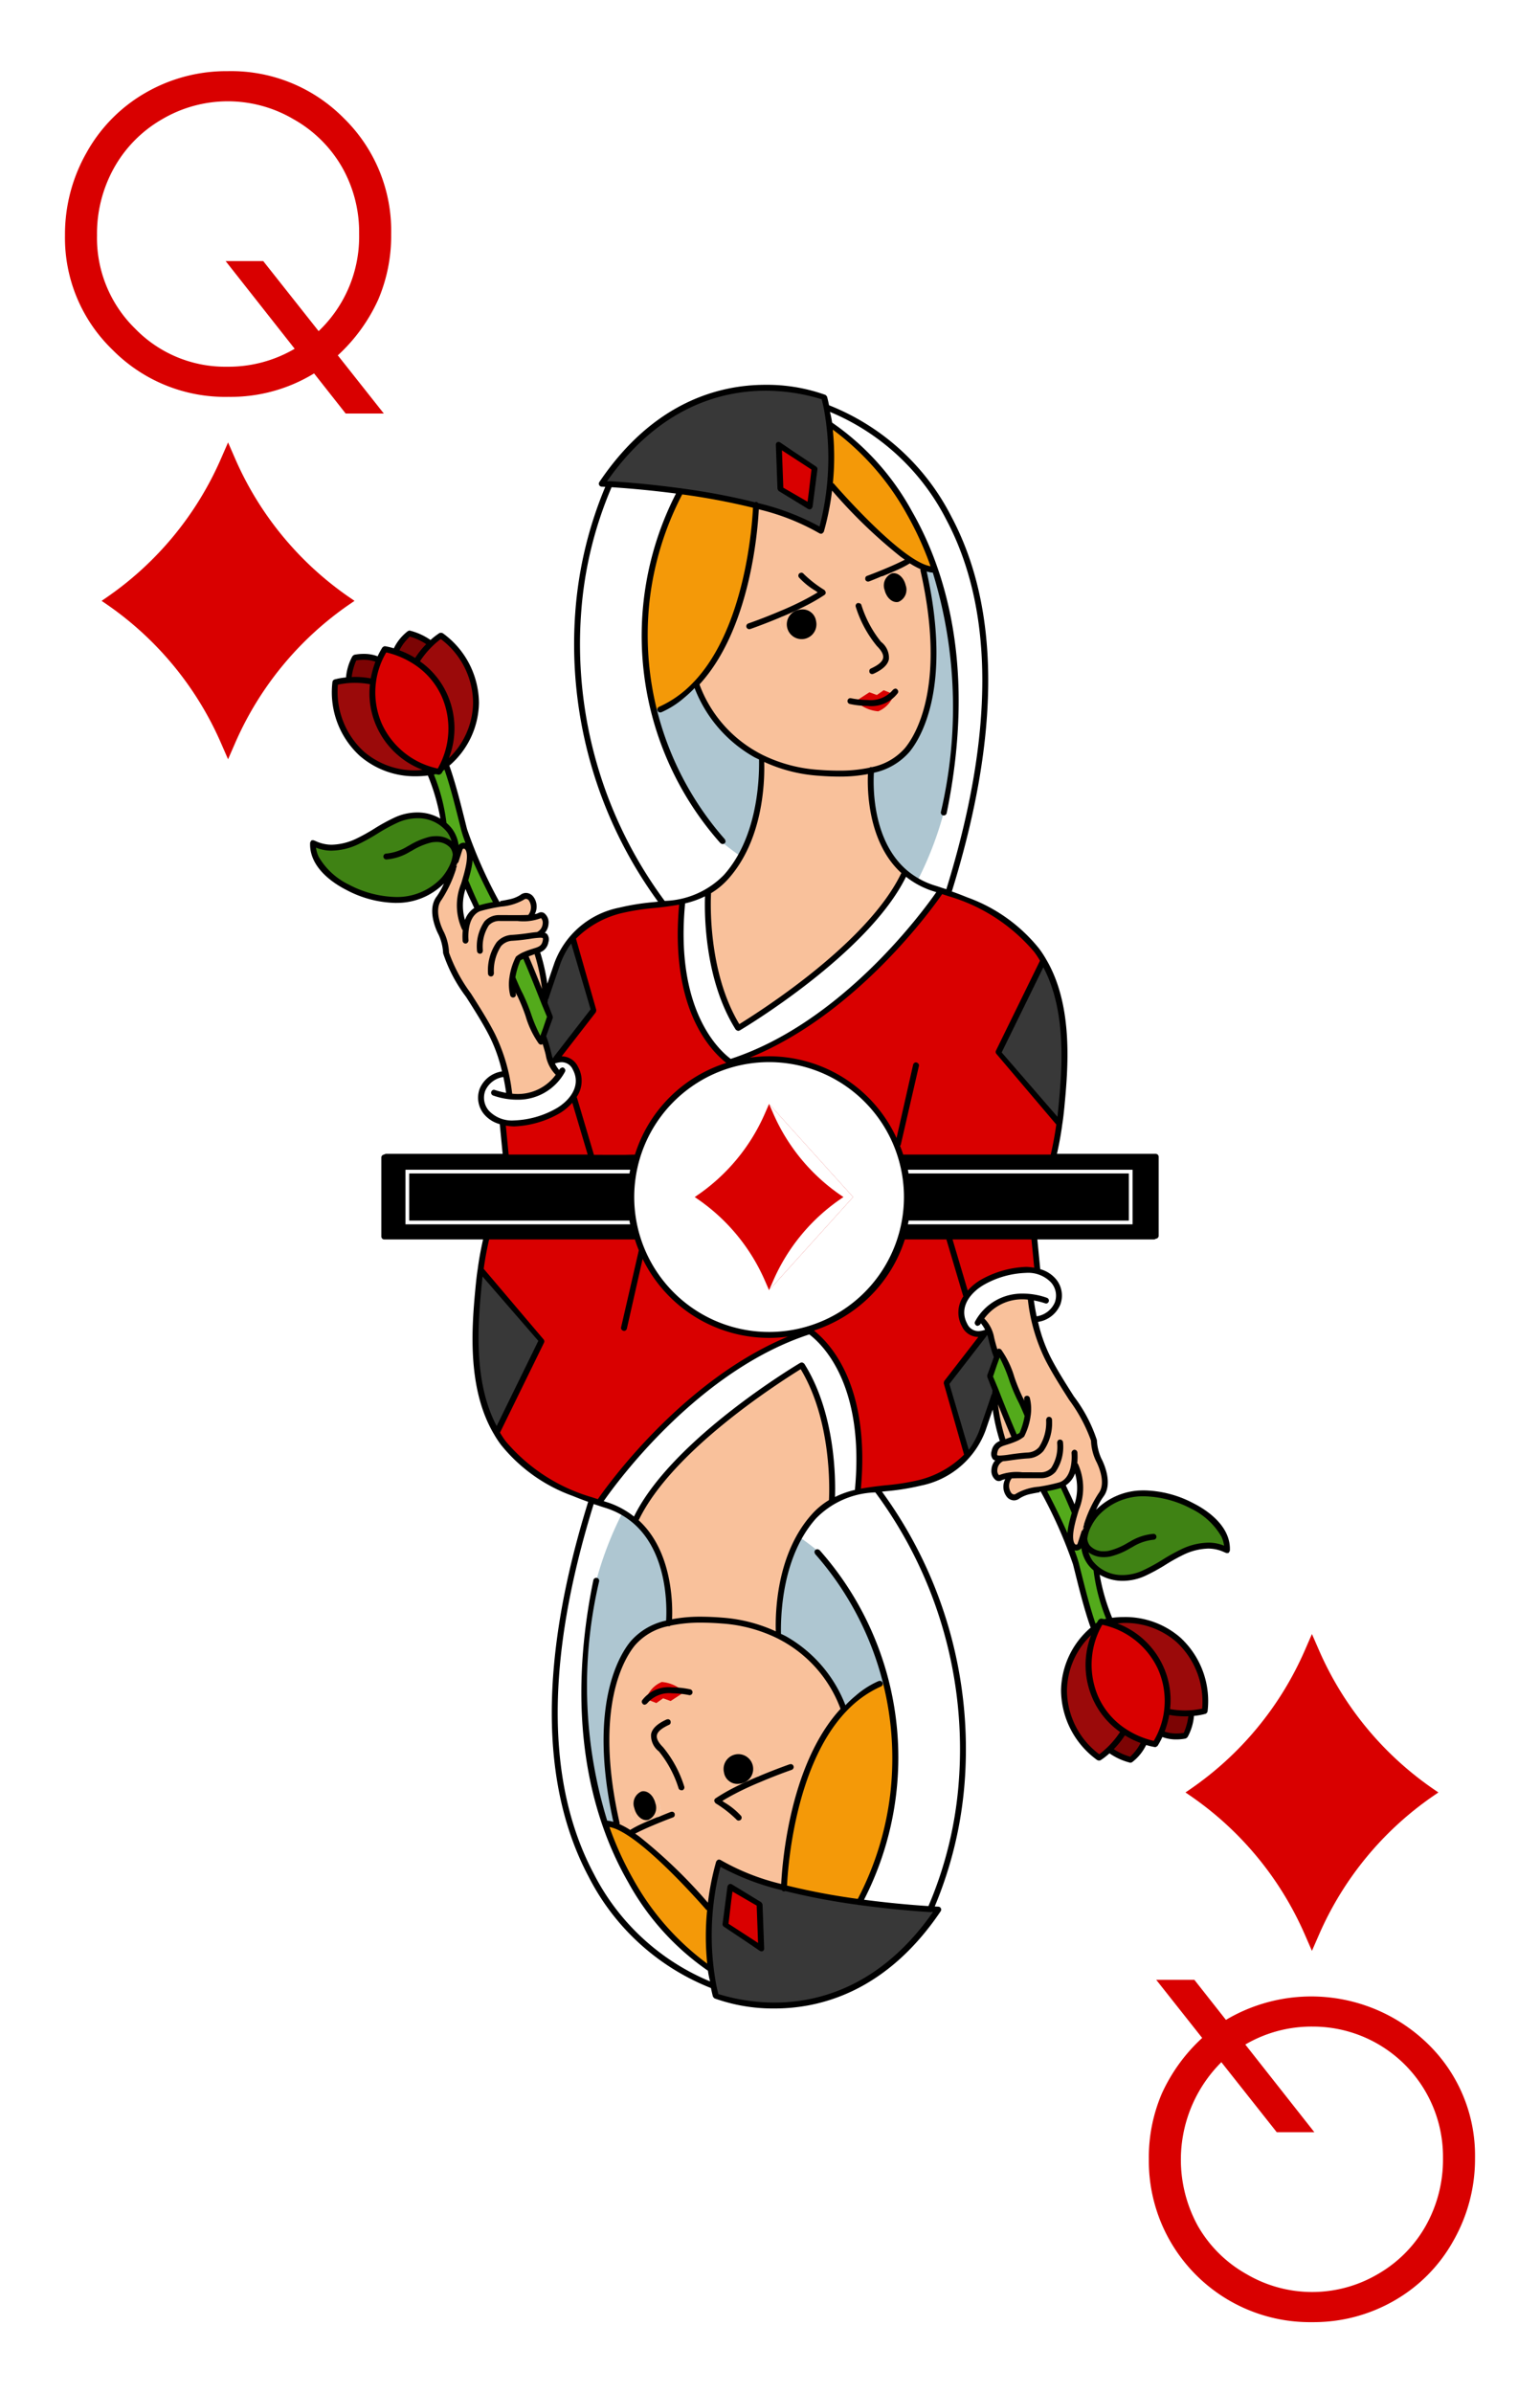 <svg xmlns="http://www.w3.org/2000/svg" viewBox="0 0 103 160"><defs><style>.cls-1{fill:#fff}.cls-2{fill:#d90000}.cls-3{fill:#53aa1b}.cls-4{fill:#3f8214}.cls-5{fill:#f9c19b}.cls-6{fill:#f49908}.cls-7{fill:#383838}.cls-8{fill:#9b0a0a}.cls-9{fill:#aec6d1}.cls-10{fill:#7c0404}</style></defs><g id="DIAMONDS"><path class="cls-1" d="M0 0h103v160H0z"/><path class="cls-2" d="m22.594 23.757 3.075 3.887h-2.551l-2.112-2.68a10.672 10.672 0 0 1-5.722 1.567 10.584 10.584 0 0 1-7.77-3.157 10.389 10.389 0 0 1-3.168-7.638 11.048 11.048 0 0 1 1.451-5.546 10.463 10.463 0 0 1 3.951-3.995 10.806 10.806 0 0 1 5.485-1.438A10.584 10.584 0 0 1 23 7.907a10.51 10.51 0 0 1 3.162 7.744 10.846 10.846 0 0 1-.867 4.383 11.495 11.495 0 0 1-2.701 3.723zm-1.283-1.62a8.72 8.72 0 0 0 2.709-6.505 8.792 8.792 0 0 0-1.149-4.465 8.57 8.57 0 0 0-3.234-3.194 8.657 8.657 0 0 0-8.78-.01 8.568 8.568 0 0 0-3.213 3.23 9.036 9.036 0 0 0-1.156 4.536 8.475 8.475 0 0 0 2.55 6.241 8.396 8.396 0 0 0 6.16 2.546 8.748 8.748 0 0 0 4.511-1.2l-4.617-5.86h2.515zM15.254 50.76l-.484-1.108a21.84 21.84 0 0 0-7.674-9.277l-.3-.206.3-.206a21.84 21.84 0 0 0 7.674-9.277l.484-1.108.483 1.108a21.84 21.84 0 0 0 7.674 9.277l.3.206-.3.206a21.84 21.84 0 0 0-7.674 9.277zm65.152 85.483-3.075-3.887h2.551l2.112 2.68a11.177 11.177 0 0 1 13.492 1.59 10.389 10.389 0 0 1 3.168 7.638 11.048 11.048 0 0 1-1.451 5.546 10.463 10.463 0 0 1-3.951 3.995 10.806 10.806 0 0 1-5.485 1.438 10.777 10.777 0 0 1-10.929-10.894 10.846 10.846 0 0 1 .867-4.383 11.495 11.495 0 0 1 2.701-3.723zm1.283 1.62a9.198 9.198 0 0 0-1.56 10.97 8.57 8.57 0 0 0 3.234 3.194 8.657 8.657 0 0 0 8.78.01 8.568 8.568 0 0 0 3.213-3.23 9.036 9.036 0 0 0 1.156-4.536 8.702 8.702 0 0 0-8.71-8.787 8.748 8.748 0 0 0-4.512 1.2l4.618 5.86h-2.515zm6.057-28.623.484 1.108a21.84 21.84 0 0 0 7.673 9.277l.3.206-.3.206a21.84 21.84 0 0 0-7.673 9.277l-.484 1.108-.483-1.108a21.84 21.84 0 0 0-7.674-9.277l-.3-.206.3-.206a21.84 21.84 0 0 0 7.674-9.277z"/><path class="cls-3" d="m68.638 94.648-.036-.083a12.812 12.812 0 0 0-.472-1.032 12.242 12.242 0 0 1-.554-1.35 7.787 7.787 0 0 0-.73-1.64l-.527 1.447.35.908a85.572 85.572 0 0 0 1.28 3.137 2.512 2.512 0 0 0 .299-.153 4.131 4.131 0 0 0 .39-1.234z"/><path class="cls-4" d="M72.827 102.113a2.57 2.57 0 0 0-.213.742.967.967 0 0 0 .199.538 1.418 1.418 0 0 0 1.37.384 4.597 4.597 0 0 0 1.281-.537l.151-.081a3.494 3.494 0 0 1 1.541-.513h.002a.094.094 0 0 1 .003.187 3.347 3.347 0 0 0-1.457.49l-.15.083a4.78 4.78 0 0 1-1.335.557 1.624 1.624 0 0 1-1.551-.451 1.045 1.045 0 0 1-.066-.12 2.125 2.125 0 0 0 .393 1.025 2.798 2.798 0 0 0 3.433.69 11.799 11.799 0 0 0 1.38-.75 12.904 12.904 0 0 1 1.288-.712 3.347 3.347 0 0 1 2.87-.152c-.047-1.49-1.73-2.458-2.26-2.726a7.096 7.096 0 0 0-3.298-.838 4.123 4.123 0 0 0-3.03 1.333 3.553 3.553 0 0 0-.522.796c-.004.006-.002.013-.007.019-.009.01-.013.025-.022.036z"/><path class="cls-5" d="M52.473 109.671a9.79 9.79 0 0 0-4.174-1.236 12.24 12.24 0 0 0-3.489.143.09.09 0 0 1-.074.046h-.01c-.014-.001-.022-.011-.033-.018a4.133 4.133 0 0 0-2.29 1.305c-.698.836-2.836 4.172-1.067 11.975a.091.091 0 0 1-.059.104 5.294 5.294 0 0 1 .86.46.088.088 0 0 1 .029-.035c.245-.134.536-.274.834-.408a.986.986 0 0 1-.82-.964 1 1 0 1 1 2 0 .973.973 0 0 1-.178.537c.507-.205.896-.35.904-.352a.103.103 0 0 1 .032-.006.094.094 0 0 1 .033.182c-.01.004-.664.246-1.394.556l-.016.006c-.435.186-.893.394-1.26.591a33.206 33.206 0 0 1 5.12 4.89 17.01 17.01 0 0 1 .577-2.963.095.095 0 0 1 .058-.058.097.097 0 0 1 .082.008 15.76 15.76 0 0 0 4.207 1.65c.05-1.147.501-8.082 3.99-11.821a8.657 8.657 0 0 0-3.862-4.592zm-6.869 9.916a.093.093 0 0 1-.117-.062 7.64 7.64 0 0 0-1.342-2.509 1.252 1.252 0 0 1-.497-1.058c.061-.342.382-.64.98-.912a.1.1 0 0 1 .039-.008.094.094 0 0 1 .039.179c-.538.245-.824.498-.874.775-.045.254.1.545.446.892a7.66 7.66 0 0 1 1.387 2.584.094.094 0 0 1-.06.119zm.496-6.364c-.023-.007-2.216-.516-2.9.594a.094.094 0 0 1-.16-.099 2.169 2.169 0 0 1 1.93-.81 5.575 5.575 0 0 1 1.173.13.095.095 0 0 1 .07.115.099.099 0 0 1-.113.07zm6.814 5c-.01.003-.988.343-2.118.824-.466.19-.957.414-1.423.647a13.253 13.253 0 0 0-1.234.694 6.896 6.896 0 0 1 1.342 1.073.094.094 0 0 1-.018.131.093.093 0 0 1-.132-.019 7.929 7.929 0 0 0-1.413-1.104.095.095 0 0 1-.003-.158 12.345 12.345 0 0 1 1.317-.756 1.122 1.122 0 1 1 1.603-1.007 1.186 1.186 0 0 1-.055.302c1.11-.47 2.063-.802 2.072-.805a.089.089 0 0 1 .03-.005.094.094 0 0 1 .032.183z"/><path class="cls-2" d="m45.761 113.128-.909.591-.5-.182-.455.319-.682-.273a1.835 1.835 0 0 1 1.046-1.137 2.425 2.425 0 0 1 1.5.682z"/><path class="cls-5" d="M53.596 91.406c-.874.528-8.715 5.367-11.008 10.247 2.387 2.106 2.303 5.892 2.253 6.718a9.803 9.803 0 0 1 1.998-.186c.504 0 1.002.026 1.475.063a10.192 10.192 0 0 1 3.627.948c-.024-1.636.19-5.385 2.426-7.885a4.947 4.947 0 0 1 1.176-.968c.005-.066.342-5.217-1.947-8.937z"/><path class="cls-1" d="M52.128 109.287a13.498 13.498 0 0 1 1.41-6.484 7.984 7.984 0 0 1 .968-1.362 5.897 5.897 0 0 1 4.087-1.776 28.922 28.922 0 0 1 5.647 19.348 26.066 26.066 0 0 1-2.077 8.523 65.313 65.313 0 0 1-3.834-.357c-.225-.029-.46-.066-.704-.094a19.328 19.328 0 0 0 1.644-4.238 20.73 20.73 0 0 0 .498-2.359c.028-.188.047-.385.075-.583a19.935 19.935 0 0 0-.479-7.339 22.006 22.006 0 0 0-4.2-8.325l-.423-.536a.508.508 0 0 1-.047-.028.035.035 0 0 0-.028-.01.081.081 0 0 0-.056.029.09.09 0 0 0-.01.131 22.17 22.17 0 0 1 4.576 8.74 19.8 19.8 0 0 1 .47 2.508 20.458 20.458 0 0 1-2.217 11.982 45.117 45.117 0 0 1-4.896-.921 24.196 24.196 0 0 1 2.396-9.566 10.869 10.869 0 0 1 1.541-2.18h.01c.037-.01.046-.038.056-.066a7.305 7.305 0 0 1 2.34-1.673c.01-.009.019-.009.028-.028a.073.073 0 0 0 .028-.094.103.103 0 0 0-.094-.056.071.071 0 0 0-.037.01 7.37 7.37 0 0 0-2.321 1.634 8.865 8.865 0 0 0-3.91-4.604c-.14-.085-.29-.15-.441-.226z"/><path class="cls-6" d="M52.532 126.136c.037-.996.45-8.006 3.937-11.746h.01c.037-.01.046-.038.056-.066a7.305 7.305 0 0 1 2.34-1.673c.01-.01.019-.01.028-.028l.273-.057a20.393 20.393 0 0 1-1.748 14.49 45.117 45.117 0 0 1-4.896-.92z"/><path class="cls-1" d="M57.281 99.594c.665-7.055-2.199-9.796-3.092-10.467l-.012-.01c-7.75 2.496-13.314 10.344-13.964 11.291.124.043.249.085.368.12a5.58 5.58 0 0 1 1.857 1.006c2.468-5.183 11.055-10.286 11.142-10.337a.09.09 0 0 1 .048-.013.093.093 0 0 1 .08.044c2.19 3.484 2.065 8.24 2.03 9.012a6.013 6.013 0 0 1 1.582-.567.088.088 0 0 1-.039-.079z"/><path class="cls-2" d="M65.616 85.667a6.566 6.566 0 0 1 3.02-.869 3.336 3.336 0 0 1 .649.068l-.21-2.157h-5.52l1.12 3.77a3.453 3.453 0 0 1 .941-.812z"/><path class="cls-5" d="M65.703 88.14a2.532 2.532 0 0 1 .688 1.312c.04.199.133.512.243.873l.04.138.051-.139a.094.094 0 0 1 .07-.06.07.07 0 0 1 .019-.002.094.094 0 0 1 .069.03 6.125 6.125 0 0 1 .87 1.826 12.185 12.185 0 0 0 .543 1.327c.12.223.243.5.373.804a2.624 2.624 0 0 0-.074-.717.094.094 0 0 1 .068-.114.104.104 0 0 1 .023-.003.093.093 0 0 1 .09.07 3.024 3.024 0 0 1 .048 1.19v.003a4.229 4.229 0 0 1-.423 1.316.096.096 0 0 1-.03.033 2.98 2.98 0 0 1-.407.22c-.007.006-.009.015-.017.019s-.017 0-.026 0a5.09 5.09 0 0 1-.569.205c-.412.125-.66.2-.748.607-.03.138-.025.232.017.276.098.104.459.053.916-.012.325-.047.73-.105 1.197-.132a1.162 1.162 0 0 0 .833-.396 3.066 3.066 0 0 0 .503-1.891.093.093 0 0 1 .087-.1h.006a.093.093 0 0 1 .094.087 3.193 3.193 0 0 1-.549 2.028 1.345 1.345 0 0 1-.963.459c-.46.028-.86.085-1.18.131-.206.03-.373.05-.523.062a.782.782 0 0 0-.44.677.522.522 0 0 0 .16.443.078.078 0 0 0 .088 0 4.757 4.757 0 0 1 1.973-.178l.774.001a1.02 1.02 0 0 0 .787-.33 2.71 2.71 0 0 0 .422-1.757.094.094 0 0 1 .085-.102h.009a.093.093 0 0 1 .093.084 2.848 2.848 0 0 1-.47 1.901 1.2 1.2 0 0 1-.925.391c-.28.002-.54 0-.776 0a19.948 19.948 0 0 0-1.2.014.085.085 0 0 1-.012.037.857.857 0 0 0-.04 1.121.319.319 0 0 0 .45.047 3.588 3.588 0 0 1 1.481-.446 11.706 11.706 0 0 0 1.36-.29c1.086-.32.91-2.06.907-2.077a.094.094 0 0 1 .083-.103h.01a.094.094 0 0 1 .094.083 3.897 3.897 0 0 1-.013.752.09.09 0 0 1 .059.048 3.785 3.785 0 0 1 .055 3.003l-.031.104c-.1.33-.201.671-.28 1.06-.174.855-.022 1.227.178 1.29a.195.195 0 0 0 .23-.09c.022-.053.07-.204.132-.396.044-.142.098-.31.16-.494a.084.084 0 0 1 .008-.03l.01-.032c.007-.027.018-.055.028-.083.012-.032.024-.064.033-.097l.016-.046a4.258 4.258 0 0 1 .108-.309 8.04 8.04 0 0 1 .908-1.888c.625-.81-.14-2.236-.148-2.25a3.349 3.349 0 0 1-.334-1.343 10.265 10.265 0 0 0-1.48-2.774c-.54-.85-1.152-1.812-1.596-2.684a11.935 11.935 0 0 1-1.13-3.806 29.57 29.57 0 0 1-.032-.259 3.282 3.282 0 0 0-3.133 1.359z"/><path class="cls-2" d="m32.242 84.855 4.039 4.759a.093.093 0 0 1 .013.102l-2.971 6.066a6.163 6.163 0 0 0 .419.636 11.953 11.953 0 0 0 5.852 3.787l.01.001.005.005.138.046c.095.032.188.062.28.091.416-.615 6.11-8.866 14.141-11.427a.1.1 0 0 1 .089.017l.048.04c1.167.878 3.82 3.677 3.163 10.634a.085.085 0 0 1-.018.036c.566-.113 1.148-.18 1.744-.244a15.738 15.738 0 0 0 2.327-.368 6.504 6.504 0 0 0 3.073-1.758l-1.372-4.813a.094.094 0 0 1 .016-.084l2.417-3.12a1.112 1.112 0 0 1-1.223-.63 1.826 1.826 0 0 1 .122-1.979.087.087 0 0 1-.038-.046l-1.157-3.897H60.46a9.308 9.308 0 0 1-17.45.94L41.827 88.8a.096.096 0 0 1-.113.07.095.095 0 0 1-.07-.112l1.207-5.252a.091.091 0 0 1 .08-.063 9.257 9.257 0 0 1-.267-.735H32.642c-.12.512-.282 1.262-.4 2.146z"/><path class="cls-1" d="M65.47 88.488a.094.094 0 0 1-.163-.096 3.444 3.444 0 0 1 3.112-1.806 4.628 4.628 0 0 1 1.573.276.094.094 0 0 1 .05.123.093.093 0 0 1-.122.051 4.186 4.186 0 0 0-.892-.228l.026.208c.055.388.123.756.2 1.111.008-.004.013-.012.023-.013a1.643 1.643 0 0 0 1.366-1 1.427 1.427 0 0 0-.26-1.436c-.996-1.196-3.375-.616-4.67.15-.9.533-1.732 1.563-1.115 2.715a1.018 1.018 0 0 0 1.438.415 2.397 2.397 0 0 0-.44-.658c-.042.063-.087.12-.127.188z"/><path class="cls-7" d="m65.888 89.27-2.472 3.19 1.328 4.659a4.727 4.727 0 0 0 .896-1.578l.098-.286c.19-.552.636-1.847.666-1.972.005-.023.03-.025.047-.037a2.274 2.274 0 0 1 .036-.3l-.356-.921a.094.094 0 0 1 0-.066l.445-1.223c-.008-.01-.02-.017-.024-.03l-.098-.326a11.86 11.86 0 0 1-.248-.892 2.023 2.023 0 0 0-.111-.36 2.021 2.021 0 0 1-.196.06.09.09 0 0 1-.011.082zM32.21 85.108c-.04.282-.075.567-.104.86-.234 2.466-.61 6.558 1.109 9.607l2.883-5.887z"/><path class="cls-3" d="M71 99.34c-.032.011-.054.033-.087.042a9.551 9.551 0 0 1-1.035.233c.465.885 1.13 2.204 1.624 3.382a2.741 2.741 0 0 1 .058-.961c.067-.329.15-.618.233-.898l-.146-.342c-.207-.491-.44-1.04-.647-1.457z"/><path class="cls-5" d="M67.174 96.332c.042-.014.08-.028.124-.041a5.29 5.29 0 0 0 .483-.17c-.28-.634-.66-1.564-1.153-2.816a10.619 10.619 0 0 0 .546 3.026z"/><path class="cls-3" d="M72.231 105.238c.262 1.044.587 2.343.974 3.44a.088.088 0 0 1-.002.047c.103-.083.188-.148.244-.187a3.05 3.05 0 0 1 .113-.186.093.093 0 0 1 .078-.042l.013.001c.016.002.088.014.196.038l.005-.004a6.75 6.75 0 0 1 .274-.052 12.337 12.337 0 0 1-.87-3.198 1.893 1.893 0 0 0-.022-.158 2.443 2.443 0 0 1-.39-.408 2.333 2.333 0 0 1-.442-1.404c-.033.1-.06.183-.077.222a.379.379 0 0 1-.459.194.448.448 0 0 1-.197-.14 10.417 10.417 0 0 1 .378 1.108c.058.224.12.47.184.73z"/><path class="cls-8" d="M71.257 113.002a5.48 5.48 0 0 0 2.25 4.396 5.575 5.575 0 0 0 1.542-1.622 5.322 5.322 0 0 1-1.878-2.265 5.51 5.51 0 0 1 .072-4.574 5.414 5.414 0 0 0-1.986 4.066z"/><path class="cls-6" d="M47.319 127.615c-.047-.055-4.74-5.539-6.722-5.608a21.751 21.751 0 0 0 1.657 3.661 17.434 17.434 0 0 0 5.163 5.811 17.673 17.673 0 0 1-.016-3.837.09.09 0 0 1-.082-.027z"/><path class="cls-8" d="M77.729 111.497a5.32 5.32 0 0 1 .418 2.85h.006a5.595 5.595 0 0 0 2.331-.034 5.27 5.27 0 0 0-6.215-5.85 5.52 5.52 0 0 1 3.46 3.034z"/><path class="cls-1" d="m39.64 100.416.046.019c.122.038.235.075.348.113.16.056.329.113.489.16a5.104 5.104 0 0 1 1.08.48 4.728 4.728 0 0 1 .808.554c2.453 2.095 2.284 6.023 2.237 6.68a4.22 4.22 0 0 0-2.387 1.373c-.714.846-2.894 4.247-1.109 12.131a.02.02 0 0 0 .019.019 2.047 2.047 0 0 0-.61-.132c-.01 0-.02.01-.03.01-.018-.057-.046-.122-.065-.198-1.25-3.805-1.898-9.058-.498-15.927a.092.092 0 0 0-.066-.104.01.01 0 0 0-.01-.01h-.018a.099.099 0 0 0-.094.076c-.16.78-.291 1.541-.404 2.274 0 .019-.01.038-.01.057a38.624 38.624 0 0 0-.375 4.2v.3a25.204 25.204 0 0 0 3.11 13.278 17.352 17.352 0 0 0 5.243 5.883.085.085 0 0 0 .094 0c.038.32.085.639.15.958a15.338 15.338 0 0 1-7.959-7.283c-3.25-6.107-3.241-14.49.01-24.91z"/><path class="cls-9" d="M52.128 109.287a13.498 13.498 0 0 1 1.41-6.484c.545.385 1.005.752 1.156.874a.508.508 0 0 0 .046.028l.423.536a22.064 22.064 0 0 1 4.557 10.797.429.429 0 0 0-.075.037 19.8 19.8 0 0 0-.47-2.509l-.273.057a.073.073 0 0 0 .028-.094.103.103 0 0 0-.094-.057.071.071 0 0 0-.037.01 7.37 7.37 0 0 0-2.321 1.635 8.865 8.865 0 0 0-3.91-4.605c-.14-.084-.29-.15-.44-.225zm-13.138 3.204v-.3a26.699 26.699 0 0 1 .377-4.2c0-.02.01-.038.01-.057.13-.77.31-1.55.525-2.34a23.088 23.088 0 0 1 1.701-4.407 4.728 4.728 0 0 1 .808.555c2.453 2.095 2.284 6.023 2.237 6.68a4.22 4.22 0 0 0-2.387 1.373c-.714.846-2.894 4.247-1.109 12.131a.02.02 0 0 0 .019.019 2.047 2.047 0 0 0-.61-.132c-.01 0-.02.01-.03.01-.018-.057-.046-.122-.065-.198a28.527 28.527 0 0 1-1.475-9.134z"/><path class="cls-2" d="m48.923 126.299-.3 2.297 2.188 1.492-.1-2.696-1.788-1.093z"/><path class="cls-10" d="M79.193 115.95a3.383 3.383 0 0 0 .395-1.318 5.8 5.8 0 0 1-1.469-.101 5.962 5.962 0 0 1-.36 1.296 2.7 2.7 0 0 0 1.434.122z"/><path class="cls-7" d="M52.43 126.345a.09.09 0 0 1-.082-.07 16.435 16.435 0 0 1-4.205-1.617 17.708 17.708 0 0 0-.193 8.692c.658.25 8.684 3.061 14.63-5.601a58.529 58.529 0 0 1-10.08-1.436.077.077 0 0 1-.07.032zm-1.472 4.008a.1.1 0 0 1-.099-.005l-2.39-1.629a.095.095 0 0 1-.04-.09l.326-2.498a.093.093 0 0 1 .053-.073.09.09 0 0 1 .04-.009.095.095 0 0 1 .05.014l1.954 1.194a.095.095 0 0 1 .045.077l.109 2.933a.094.094 0 0 1-.048.086z"/><path class="cls-10" d="M74.34 116.95a3.538 3.538 0 0 0 1.244.595 2.82 2.82 0 0 0 .84-1.07 5.944 5.944 0 0 1-1.22-.596 5.882 5.882 0 0 1-.863 1.071z"/><path class="cls-2" d="M77.557 111.572a5.492 5.492 0 0 0-3.873-3.064 5.293 5.293 0 0 0 3.533 7.99 5.41 5.41 0 0 0 .34-4.926z"/><path class="cls-1" d="M51.562 89.095a9.123 9.123 0 1 0-9.122-9.122 9.133 9.133 0 0 0 9.122 9.122zm0-15.348 5.62 6.226-5.62 6.227-5.62-6.226z"/><path class="cls-2" d="m57.181 79.973-5.619-6.226-5.619 6.226 5.619 6.227 5.619-6.227z"/><path class="cls-5" d="m50.724 118.874.056-.023a1.186 1.186 0 0 0 .054-.303 1.123 1.123 0 1 0-1.602 1.007l.056-.029c.47-.236.967-.46 1.436-.652zm-6.543 2.169a1 1 0 1 0-2 0 .986.986 0 0 0 .82.964 28.09 28.09 0 0 1 1.002-.427.973.973 0 0 0 .178-.537z"/><path d="M25.83 82.813h6.49c-.112.49-.26 1.191-.37 2.036l.001.007-.003.006c-.057.35-.094.71-.133 1.084-.24 2.544-.643 6.8 1.228 9.94a6.594 6.594 0 0 0 .467.708 10.872 10.872 0 0 0 4.807 3.418c.35.143.693.275 1.022.39-3.256 10.473-3.246 18.907.033 25.067a15.62 15.62 0 0 0 8.178 7.438c.04.186.08.374.13.562a.35.35 0 0 0 .115.132 11.623 11.623 0 0 0 4.013.673c3.067 0 7.484-1.128 11.107-6.5a.2.2 0 0 0 .012-.2.195.195 0 0 0-.17-.108l-.24-.012a26.714 26.714 0 0 0 2.009-8.408 29.188 29.188 0 0 0-5.537-19.325l.258-.028a15.948 15.948 0 0 0 2.35-.375 5.833 5.833 0 0 0 4.319-3.684l.097-.284c.136-.396.267-.777.38-1.114a13.226 13.226 0 0 0 .477 2.098.876.876 0 0 0-.55.68.589.589 0 0 0 .089.538.32.32 0 0 0 .152.084 1.021 1.021 0 0 0-.25.62.778.778 0 0 0 .304.706.383.383 0 0 0 .191.052.375.375 0 0 0 .192-.055.78.78 0 0 1 .235-.07 1.091 1.091 0 0 0 .127 1.203.634.634 0 0 0 .46.213.623.623 0 0 0 .376-.134 2.168 2.168 0 0 1 .672-.28c.207-.047.433-.088.68-.13l-.011-.062.07.023a30.694 30.694 0 0 1 2.16 4.86l.183.73c.262 1.047.589 2.35.983 3.464.003.01.015.02.022.03A5.642 5.642 0 0 0 70.966 113a5.802 5.802 0 0 0 2.424 4.671l.093.027a.554.554 0 0 0 .12-.016 4.869 4.869 0 0 0 .603-.466 4.225 4.225 0 0 0 1.396.63.396.396 0 0 0 .118-.038 3.18 3.18 0 0 0 .938-1.149 4.25 4.25 0 0 0 .61.143.34.34 0 0 0 .158-.09 4.93 4.93 0 0 0 .317-.587 2.588 2.588 0 0 0 .92.162 3.163 3.163 0 0 0 .638-.061.366.366 0 0 0 .135-.108 3.572 3.572 0 0 0 .421-1.405 4.454 4.454 0 0 0 .772-.138.215.215 0 0 0 .138-.177 5.768 5.768 0 0 0-1.825-4.925 5.619 5.619 0 0 0-3.774-1.368 6.413 6.413 0 0 0-.785.049 13.68 13.68 0 0 1-.833-2.879 3.02 3.02 0 0 0 1.539.41 3.642 3.642 0 0 0 1.455-.31 12.248 12.248 0 0 0 1.444-.787 12.411 12.411 0 0 1 1.23-.678 4.032 4.032 0 0 1 1.608-.383 2.556 2.556 0 0 1 1.082.253c.02.011.044.015.063.026l.008.001c.019.01.038.012.058.022l.118-.004a.37.37 0 0 0 .103-.165c.075-1.704-1.667-2.772-2.42-3.152a7.322 7.322 0 0 0-3.29-.87l-.148.001a4.44 4.44 0 0 0-3.092 1.296 4.734 4.734 0 0 1 .479-.86c.741-.96-.093-2.51-.13-2.577a3.335 3.335 0 0 1-.293-1.222 9.958 9.958 0 0 0-1.54-2.924c-.557-.878-1.134-1.784-1.567-2.637a10.375 10.375 0 0 1-.83-2.342 1.922 1.922 0 0 0 1.488-1.155 1.718 1.718 0 0 0-.308-1.727 2.1 2.1 0 0 0-1.032-.643l-.198-2.035h7.92a.197.197 0 0 0 .197-.197v-5.281a.197.197 0 0 0-.197-.197H60.535a9.409 9.409 0 0 0-17.946 0H25.83a.197.197 0 0 0-.197.197v5.28a.197.197 0 0 0 .197.198zm6.402 2.949c.014-.135.028-.277.04-.426l3.733 4.306-2.787 5.693c-1.599-3.016-1.235-6.97-1.01-9.356zm4.155 3.999a.2.2 0 0 0-.027-.214l-4.008-4.724c.111-.823.261-1.527.372-2.01h9.867c.064.198.136.392.212.584a.161.161 0 0 0-.053.086l-1.209 5.253a.183.183 0 0 0 .025.14.242.242 0 0 0 .166.1.198.198 0 0 0 .195-.152l1.109-4.906a9.404 9.404 0 0 0 8.526 5.467 9.552 9.552 0 0 0 1.3-.095c-7.241 2.928-12.393 10.232-12.876 10.935a14.34 14.34 0 0 0-.35-.112l-.008-.007a11.863 11.863 0 0 1-5.803-3.75 5.87 5.87 0 0 1-.383-.582zm20.8 9.842a6.114 6.114 0 0 0-1.34.476c.041-1.198.034-5.587-2.05-8.905a.36.36 0 0 0-.168-.093l-.1.027c-.086.05-8.566 5.068-11.126 10.278a5.693 5.693 0 0 0-1.791-.956c-.064-.019-.141-.044-.235-.074.86-1.235 6.305-8.718 13.751-11.146.883.664 3.712 3.374 3.052 10.374-.001.004.006.014.006.02zM47.9 124.454a17.456 17.456 0 0 0-.551 2.75 33.909 33.909 0 0 0-4.56-4.402l-.041-.031c-.057-.042-.112-.08-.168-.12l-.097-.069c.341-.176.735-.357 1.12-.52l.004-.005h.005l.008-.002h.001a32.2 32.2 0 0 1 1.386-.554.196.196 0 0 0 .112-.102.38.38 0 0 0 .007-.15.198.198 0 0 0-.186-.13l-.065.01c-.008.003-.358.135-.86.352l-.01-.004-.04.007c-.31.125-.66.272-1.006.428a6.927 6.927 0 0 0-.81.425 5.551 5.551 0 0 0-.722-.391.178.178 0 0 0 .012-.083c-1.76-7.76.355-11.06 1.045-11.886a3.987 3.987 0 0 1 2.226-1.267c.009.005.018.014.025.018a.272.272 0 0 0 .106-.05 9.595 9.595 0 0 1 2.063-.198c.472 0 .941.024 1.386.058a9.939 9.939 0 0 1 3.677.978c.155.077.305.159.455.244a8.578 8.578 0 0 1 3.795 4.483c-3.357 3.65-3.888 10.144-3.968 11.706a15.306 15.306 0 0 1-4.057-1.604.376.376 0 0 0-.104-.028l-.068.012a.373.373 0 0 0-.12.125zm-.659 3.228c.012.014.04.012.054.02a17.628 17.628 0 0 0 .007 3.575 17.625 17.625 0 0 1-4.958-5.66 21.567 21.567 0 0 1-1.582-3.475c1.994.341 6.433 5.487 6.479 5.54zm4.647-18.62a10.326 10.326 0 0 0-3.566-.917 19.307 19.307 0 0 0-1.483-.063 10 10 0 0 0-1.889.169c.045-.973.034-4.551-2.234-6.617 2.23-4.653 9.361-9.18 10.81-10.086l.026-.015c2.124 3.521 1.918 8.282 1.891 8.754a5.014 5.014 0 0 0-1.152.956c-2.303 2.572-2.447 6.385-2.403 7.819zm15.594-16.838a12.242 12.242 0 0 0 .558 1.358c.143.266.287.6.491 1.079a5.028 5.028 0 0 1-.339 1.134 1.854 1.854 0 0 1-.19.1 85.473 85.473 0 0 1-1.235-3.033l-.35-.836.264-.78.179-.49a9.75 9.75 0 0 1 .622 1.468zm.161 3.838c-.13.05-.26.097-.388.142l-.002.033a12.936 12.936 0 0 1-.505-2.35q.55 1.383.895 2.175zM60.21 77.407a9.022 9.022 0 0 1-.009 5.16 9.02 9.02 0 1 1 .008-5.16zm-20.502 23.144c.102.034.203.067.294.095.163.057.336.114.494.161a5.278 5.278 0 0 1 1.848 1.014c2.329 1.993 2.26 5.646 2.209 6.519a4.348 4.348 0 0 0-2.372 1.384c-.714.856-2.891 4.252-1.158 12.073a1.762 1.762 0 0 0-.412-.08 30.622 30.622 0 0 1-.54-15.997.206.206 0 0 0-.03-.152.182.182 0 0 0-.116-.08l-.047-.004a.199.199 0 0 0-.193.156c-2.017 9.838.151 16.406 2.324 20.182a17.25 17.25 0 0 0 5.34 5.926 5.812 5.812 0 0 0 .145.716 15.348 15.348 0 0 1-7.773-7.184c-3.223-6.059-3.227-14.38-.013-24.73zm22.39 26.877a67.58 67.58 0 0 1-4.309-.424 20.87 20.87 0 0 0-2.965-23.364.357.357 0 0 0-.153-.072.38.38 0 0 0-.126.044.196.196 0 0 0-.07.135.367.367 0 0 0 .043.143 20.663 20.663 0 0 1 5.034 15.97 20.349 20.349 0 0 1-2.18 7.087 45.168 45.168 0 0 1-4.733-.892c.049-1.065.492-7.933 3.907-11.59a.355.355 0 0 0 .06-.066l.006-.001a7.218 7.218 0 0 1 2.309-1.651.197.197 0 0 0-.079-.378l-.079.016a6.01 6.01 0 0 0-1.545.987 7.365 7.365 0 0 0-.673.63 9.033 9.033 0 0 0-3.926-4.583c-.082-.048-.17-.09-.282-.144l-.104-.046c-.025-1.55.163-5.277 2.352-7.724a5.77 5.77 0 0 1 3.961-1.733 28.833 28.833 0 0 1 5.588 19.236 25.991 25.991 0 0 1-2.037 8.42zm3.872-38.094a.22.22 0 0 0 .02-.064c.012-.004.026-.01.04-.013a1.41 1.41 0 0 1 .076.25c.043.211.138.532.25.903l.114.318-.436 1.195a.37.37 0 0 0 .001.139l.347.898a2.161 2.161 0 0 0-.027.23.165.165 0 0 0-.05.07c-.02.082-.243.742-.664 1.961l-.098.288a4.727 4.727 0 0 1-.183.458 5.508 5.508 0 0 1-.406.736l-.023.035c-.041.061-.09.127-.135.19l-1.298-4.405zm3.182-2.373-.003-.023a5.462 5.462 0 0 1 .706.178l.102.03a.198.198 0 0 0 .183-.272.2.2 0 0 0-.11-.108 4.749 4.749 0 0 0-1.61-.284 3.558 3.558 0 0 0-3.201 1.86.203.203 0 0 0-.02.15.367.367 0 0 0 .09.118.202.202 0 0 0 .1.028.35.35 0 0 0 .171-.097 1.12 1.12 0 0 1 .047-.073 2.456 2.456 0 0 1 .28.431 1.385 1.385 0 0 1-.443.09.819.819 0 0 1-.754-.495c-.582-1.086.216-2.067 1.075-2.577a6.098 6.098 0 0 1 2.85-.82 2.11 2.11 0 0 1 1.689.648 1.325 1.325 0 0 1 .243 1.333 1.57 1.57 0 0 1-1.212.922 15.247 15.247 0 0 1-.183-1.04zm-.515-2.266a6.646 6.646 0 0 0-3.072.884 3.565 3.565 0 0 0-.84.7l-1.03-3.466h5.287l.19 1.938a3.454 3.454 0 0 0-.535-.056zm-20.51 40.348.063-.239a16.677 16.677 0 0 0 4.101 1.561.192.192 0 0 0 .15.085.214.214 0 0 0 .074-.027 45.44 45.44 0 0 0 4.89.923.324.324 0 0 0 .07.017c.005 0 .01-.004.014-.005 2.07.283 3.823.416 4.727.473l.003.002.003-.002h.003l.122-.012.055.003c-3.495 5.005-7.692 6.056-10.6 6.056a12.813 12.813 0 0 1-3.59-.52.818.818 0 0 0-.15-.036l-.011.002c-.05-.196-.096-.391-.147-.633a18.18 18.18 0 0 1 .223-7.648zm13.37-26.106a15.513 15.513 0 0 1-2.312.364c-.566.062-1.081.126-1.605.22.606-6.735-1.916-9.6-3.152-10.58a9.363 9.363 0 0 0 6.107-6.13l.67-.017 2.073.002 1.14 3.837c.002.005.014.016.02.024a1.917 1.917 0 0 0-.095 2.023 1.208 1.208 0 0 0 1.092.7l-2.276 2.939a.354.354 0 0 0-.034.174l1.355 4.755a6.472 6.472 0 0 1-2.983 1.688zm5.662-2.296.016-.006h.002l.207-.066a5.464 5.464 0 0 0 .555-.2l.008-.003.017-.006.002-.002.036-.017h.007a2.196 2.196 0 0 0 .486-.298 4.38 4.38 0 0 0 .432-1.35l-.003-.008.004-.006v-.02c.002-.006.004-.006.006-.014a3.078 3.078 0 0 0-.055-1.185.195.195 0 0 0-.19-.148l-.05.006a.198.198 0 0 0-.121.09.375.375 0 0 0-.02.15c.007.03.01.063.016.092-.042-.087-.084-.177-.125-.252a12.319 12.319 0 0 1-.538-1.318 6.162 6.162 0 0 0-.892-1.86.372.372 0 0 0-.144-.062l-.04.004a.235.235 0 0 0-.067.044 9.976 9.976 0 0 1-.214-.772 2.4 2.4 0 0 0-.662-1.285 3.14 3.14 0 0 1 2.583-1.286c.11 0 .22.01.33.019l.022.173a12.042 12.042 0 0 0 1.14 3.84c.45.885 1.061 1.844 1.6 2.69a10.587 10.587 0 0 1 1.464 2.73 3.405 3.405 0 0 0 .345 1.382h.001c.03.056.732 1.395.157 2.139a8.284 8.284 0 0 0-.932 1.941.612.612 0 0 0-.043.172l-.055.166.053.017-.017.036-.068.04.04.015c-.007.016-.016.031-.023.048l-.082.079-.176.545a6.586 6.586 0 0 1-.113.337c-.004.01-.03.032-.104.032-.112-.036-.28-.328-.107-1.172.066-.325.149-.617.232-.898l.078-.26a3.865 3.865 0 0 0-.061-3.07.232.232 0 0 0-.047-.048 4.103 4.103 0 0 0 .01-.722.2.2 0 0 0-.207-.175h-.01a.223.223 0 0 0-.175.22c.002.014.15 1.496-.712 1.92a1.053 1.053 0 0 1-.123.045 11.654 11.654 0 0 1-1.35.287 3.623 3.623 0 0 0-1.523.465.23.23 0 0 1-.137.053.266.266 0 0 1-.175-.089.813.813 0 0 1 .02-.985c.195-.01.42-.014.685-.014l1.247.002a1.297 1.297 0 0 0 1.002-.425 2.96 2.96 0 0 0 .496-1.98.198.198 0 0 0-.206-.178h-.009a.196.196 0 0 0-.133.071.347.347 0 0 0-.044.146 2.618 2.618 0 0 1-.396 1.677.952.952 0 0 1-.745.295l-1.183-.002a3.334 3.334 0 0 0-1.566.193.443.443 0 0 1-.11-.35.68.68 0 0 1 .376-.58c.145-.012.305-.031.534-.065.313-.044.697-.099 1.138-.125a1.442 1.442 0 0 0 1.034-.494 3.277 3.277 0 0 0 .574-2.103.197.197 0 0 0-.202-.183h-.005a.193.193 0 0 0-.136.066.373.373 0 0 0-.05.143 3.019 3.019 0 0 1-.477 1.817 1.06 1.06 0 0 1-.762.36c-.47.028-.877.086-1.205.134a5.35 5.35 0 0 1-.657.07c-.139 0-.168-.025-.168-.025s-.024-.039.007-.186c.06-.277.194-.369.453-.459zm13.244 17.586a5.304 5.304 0 0 1-1.156.122 5.936 5.936 0 0 1-.99-.09 5.415 5.415 0 0 0-.432-2.804 5.508 5.508 0 0 0-3.086-2.923c.149-.011.297-.033.445-.033a5.2 5.2 0 0 1 3.496 1.27 5.433 5.433 0 0 1 1.723 4.458zm-4.118 2.298a3.107 3.107 0 0 1-.589.812c-.07.072-.098.102-.08.11a3.837 3.837 0 0 1-1.122-.51 5.848 5.848 0 0 0 .742-.923 5.813 5.813 0 0 0 1.049.51zm-1-.951-.006-.002h-.001a5.023 5.023 0 0 1-1.839-2.178 5.365 5.365 0 0 1 .284-4.773 5.319 5.319 0 0 1 3.74 2.993 5.246 5.246 0 0 1-.296 4.77 5.748 5.748 0 0 1-1.88-.807zm-1.434-7.33c-.1-.022-.17-.034-.177-.034l-.035-.003a.353.353 0 0 0-.164.088c-.01.014-.05.078-.105.172l-.099.076c-.368-1.063-.681-2.309-.938-3.33l-.184-.73a8.857 8.857 0 0 0-.283-.84.464.464 0 0 0 .119.02.471.471 0 0 0 .34-.166 2.4 2.4 0 0 0 .438 1.092 2.444 2.444 0 0 0 .375.394c.008.04.014.08.017.121a12.722 12.722 0 0 0 .827 3.113c-.045.01-.093.018-.131.027zm-1.984-7.678c-.131-.31-.278-.63-.434-.943a15.28 15.28 0 0 0-.15-.325 1.594 1.594 0 0 0 .621-.801 3.532 3.532 0 0 1-.037 2.07zm-.929-1.084.014-.005c.195.403.41.902.602 1.359l.131.309c-.08.27-.16.552-.224.87a3.918 3.918 0 0 0-.066.478 49.436 49.436 0 0 0-1.36-2.803 8.654 8.654 0 0 0 .903-.208zm2.04 9.833a5.548 5.548 0 0 0 .1 4.237 5.362 5.362 0 0 0 1.836 2.237 5.957 5.957 0 0 1-1.391 1.49 5.365 5.365 0 0 1-2.161-4.275 5.213 5.213 0 0 1 1.616-3.689zm5.223 5.332a5.91 5.91 0 0 0 1.05.098c.08 0 .154-.003.229-.006a4.097 4.097 0 0 1-.305 1.108 2.9 2.9 0 0 1-.51.043 2.381 2.381 0 0 1-.773-.128 6.084 6.084 0 0 0 .309-1.115zm2.615-11.515a4.31 4.31 0 0 0-1.761.419 13.164 13.164 0 0 0-1.303.72 11.555 11.555 0 0 1-1.362.74 3.258 3.258 0 0 1-1.305.286 2.498 2.498 0 0 1-2.004-.943 2.006 2.006 0 0 1-.28-.578 1.671 1.671 0 0 0 1.036.325 2.149 2.149 0 0 0 .404-.038 4.865 4.865 0 0 0 1.365-.567l.15-.082a3.27 3.27 0 0 1 1.409-.479.197.197 0 0 0-.004-.393h-.005a3.589 3.589 0 0 0-1.588.525l-.16.087a4.487 4.487 0 0 1-1.243.521 1.677 1.677 0 0 1-.332.034 1.213 1.213 0 0 1-.938-.383.857.857 0 0 1-.173-.47 2.426 2.426 0 0 1 .202-.701c.01-.016.013-.032.025-.047.003-.006 0-.012.003-.017l.006-.004a3.483 3.483 0 0 1 .501-.759 4.065 4.065 0 0 1 3.04-1.297 7.047 7.047 0 0 1 3.164.827 4.692 4.692 0 0 1 2.025 1.863 2.058 2.058 0 0 1 .182.613 2.692 2.692 0 0 0-1.055-.202z"/><path d="m49.951 129.831.862.588a.164.164 0 0 0 .031.008l.046.03a.585.585 0 0 0 .118-.014.195.195 0 0 0 .101-.18l-.108-2.935a.368.368 0 0 0-.094-.16l-1.956-1.194a.345.345 0 0 0-.102-.029l-.086.02a.356.356 0 0 0-.11.152l-.325 2.498a.197.197 0 0 0 .083.189zm.658-2.436.092 2.497-1.975-1.282.185-1.57.077-.584zm-6.675-11.385c.044-.24.31-.469.814-.7a.193.193 0 0 0 .103-.11.395.395 0 0 0-.004-.15.198.198 0 0 0-.18-.115l-.082.017c-.631.287-.97.61-1.039.988a1.34 1.34 0 0 0 .527 1.15 7.462 7.462 0 0 1 1.314 2.466c.026.083.1.13.24.13h.008a.199.199 0 0 0 .13-.249 7.733 7.733 0 0 0-1.414-2.626c-.32-.321-.456-.583-.417-.801zm2.229-3.073a5.709 5.709 0 0 0-1.192-.131 2.216 2.216 0 0 0-2.017.857.191.191 0 0 0-.025.151.375.375 0 0 0 .085.12.193.193 0 0 0 .106.032.35.35 0 0 0 .168-.095 1.934 1.934 0 0 1 1.686-.667 6.025 6.025 0 0 1 1.141.123.197.197 0 0 0 .198-.15.2.2 0 0 0-.15-.24zm3.086 8.698a.196.196 0 0 0 .158.08.372.372 0 0 0 .118-.04.198.198 0 0 0 .04-.276 4.805 4.805 0 0 0-1.104-.896 5.097 5.097 0 0 0-.15-.102c.292-.184.649-.382 1.109-.616.463-.232.952-.453 1.416-.643a36.276 36.276 0 0 1 2.113-.822.197.197 0 0 0-.066-.384l-.075.014c-.395.14-1.188.431-2.069.804l.005.013-.059.01c-.484.198-.99.43-1.5.686a12.363 12.363 0 0 0-1.33.764.198.198 0 0 0-.084.165.362.362 0 0 0 .093.165 7.73 7.73 0 0 1 1.385 1.078zm-6.342-1.872a.88.88 0 0 0-.48 1.116c.123.526.537.88.925.789a.88.88 0 0 0 .48-1.117c-.123-.526-.537-.88-.925-.788z"/><path d="M49.435 119.25a.99.99 0 1 0-1.014-.763.905.905 0 0 0 1.014.764z"/><path class="cls-1" d="M42.28 81.8c-.02-.08-.03-.17-.05-.25H27.5V78.4h14.73a1.843 1.843 0 0 1 .05-.25H27.25v3.65zm18.62-.25c-.02.08-.03.17-.05.25h15.03v-3.65H60.85a1.843 1.843 0 0 1 .05.25h14.73v3.15z"/><path class="cls-3" d="m34.362 65.352.036.083c.172.405.322.755.472 1.032a12.254 12.254 0 0 1 .554 1.35 7.785 7.785 0 0 0 .73 1.64l.527-1.447-.35-.908a85.55 85.55 0 0 0-1.28-3.137 2.512 2.512 0 0 0-.299.153 4.13 4.13 0 0 0-.39 1.234z"/><path class="cls-4" d="M30.173 57.887a2.571 2.571 0 0 0 .213-.742.967.967 0 0 0-.199-.538 1.418 1.418 0 0 0-1.37-.384 4.597 4.597 0 0 0-1.281.537l-.151.081a3.497 3.497 0 0 1-1.541.513h-.002a.094.094 0 0 1-.003-.187 3.348 3.348 0 0 0 1.457-.49l.15-.083a4.78 4.78 0 0 1 1.335-.557 1.623 1.623 0 0 1 1.551.451 1.043 1.043 0 0 1 .066.12 2.125 2.125 0 0 0-.393-1.025 2.797 2.797 0 0 0-3.433-.691 11.784 11.784 0 0 0-1.38.75 12.904 12.904 0 0 1-1.287.712 3.347 3.347 0 0 1-2.871.153c.047 1.49 1.73 2.457 2.26 2.725a7.095 7.095 0 0 0 3.299.838 4.123 4.123 0 0 0 3.03-1.332 3.557 3.557 0 0 0 .521-.796c.004-.006.002-.014.007-.02.009-.01.013-.024.022-.035z"/><path class="cls-5" d="M50.527 50.329a9.79 9.79 0 0 0 4.174 1.236 12.24 12.24 0 0 0 3.489-.143.09.09 0 0 1 .074-.046h.01c.014.001.022.011.033.018a4.135 4.135 0 0 0 2.29-1.305c.698-.836 2.836-4.172 1.067-11.974a.091.091 0 0 1 .059-.105 5.301 5.301 0 0 1-.86-.46.088.088 0 0 1-.029.035c-.245.134-.536.274-.834.408a.987.987 0 0 1 .82.964 1 1 0 1 1-2 0 .972.972 0 0 1 .178-.537c-.507.205-.895.35-.904.352a.1.1 0 0 1-.032.006.094.094 0 0 1-.033-.182c.01-.004.664-.246 1.394-.556l.016-.006a16.22 16.22 0 0 0 1.26-.591 33.216 33.216 0 0 1-5.12-4.89 17.004 17.004 0 0 1-.577 2.962.095.095 0 0 1-.058.06.099.099 0 0 1-.032.005.097.097 0 0 1-.05-.014 15.752 15.752 0 0 0-4.206-1.65c-.051 1.147-.502 8.082-3.99 11.821a8.656 8.656 0 0 0 3.86 4.592zm6.869-9.916a.093.093 0 0 1 .117.062 7.642 7.642 0 0 0 1.342 2.509 1.252 1.252 0 0 1 .497 1.058c-.061.342-.382.64-.98.912a.1.1 0 0 1-.039.008.094.094 0 0 1-.039-.179c.538-.245.824-.498.874-.775.045-.254-.1-.545-.446-.892a7.658 7.658 0 0 1-1.387-2.584.094.094 0 0 1 .06-.119zm-.496 6.364c.023.007 2.216.516 2.9-.594a.094.094 0 0 1 .16.099 2.168 2.168 0 0 1-1.93.81 5.575 5.575 0 0 1-1.173-.13.095.095 0 0 1-.07-.115.099.099 0 0 1 .114-.07zm-6.814-5c.01-.003.988-.343 2.118-.824.466-.19.957-.414 1.423-.647a13.232 13.232 0 0 0 1.234-.694 6.893 6.893 0 0 1-1.342-1.073.094.094 0 1 1 .15-.112 7.929 7.929 0 0 0 1.413 1.103.095.095 0 0 1 .003.158 12.365 12.365 0 0 1-1.317.756 1.122 1.122 0 1 1-1.603 1.008 1.186 1.186 0 0 1 .055-.303c-1.11.47-2.063.802-2.072.805a.089.089 0 0 1-.03.005.094.094 0 0 1-.032-.182z"/><path class="cls-2" d="m57.239 46.872.909-.591.5.182.455-.319.682.273a1.835 1.835 0 0 1-1.046 1.137 2.426 2.426 0 0 1-1.5-.682z"/><path class="cls-5" d="M49.404 68.594c.874-.528 8.715-5.367 11.008-10.247-2.387-2.106-2.303-5.892-2.253-6.718a9.81 9.81 0 0 1-1.998.186c-.504 0-1.002-.026-1.475-.063a10.194 10.194 0 0 1-3.627-.948c.024 1.636-.19 5.385-2.426 7.884a4.945 4.945 0 0 1-1.176.97c-.005.065-.342 5.216 1.947 8.936z"/><path class="cls-1" d="M50.872 50.713a13.498 13.498 0 0 1-1.41 6.484 7.988 7.988 0 0 1-.968 1.362 5.897 5.897 0 0 1-4.087 1.776 28.922 28.922 0 0 1-5.647-19.348 26.068 26.068 0 0 1 2.077-8.523c.751.047 2.152.15 3.834.357.225.029.46.066.704.094a19.326 19.326 0 0 0-1.644 4.238 20.732 20.732 0 0 0-.498 2.359c-.028.188-.047.385-.075.583a19.935 19.935 0 0 0 .479 7.339 22.007 22.007 0 0 0 4.2 8.325l.423.536a.49.49 0 0 1 .047.028.035.035 0 0 0 .028.01.081.081 0 0 0 .056-.029.09.09 0 0 0 .01-.131 22.169 22.169 0 0 1-4.576-8.74 19.803 19.803 0 0 1-.47-2.508 20.458 20.458 0 0 1 2.217-11.982 45.117 45.117 0 0 1 4.896.921 24.193 24.193 0 0 1-2.396 9.566 10.865 10.865 0 0 1-1.541 2.18h-.01c-.037.01-.046.038-.056.066a7.307 7.307 0 0 1-2.34 1.672c-.01.01-.019.01-.028.029a.073.073 0 0 0-.028.094.103.103 0 0 0 .094.056.071.071 0 0 0 .037-.01 7.37 7.37 0 0 0 2.321-1.634 8.865 8.865 0 0 0 3.91 4.604c.14.085.29.15.441.226z"/><path class="cls-6" d="M50.468 33.864c-.037.996-.45 8.007-3.937 11.746h-.01c-.037.01-.046.038-.056.066a7.307 7.307 0 0 1-2.34 1.673c-.01.01-.019.01-.028.028l-.273.056a20.393 20.393 0 0 1 1.748-14.49 45.117 45.117 0 0 1 4.896.921z"/><path class="cls-1" d="M45.719 60.406c-.665 7.055 2.199 9.796 3.092 10.467l.012.01c7.75-2.496 13.314-10.344 13.964-11.292-.124-.042-.249-.085-.368-.12a5.576 5.576 0 0 1-1.857-1.006C58.094 63.65 49.507 68.752 49.42 68.803a.09.09 0 0 1-.048.013.093.093 0 0 1-.08-.044c-2.19-3.484-2.065-8.24-2.03-9.012a6.013 6.013 0 0 1-1.582.567.088.088 0 0 1 .039.079z"/><path class="cls-2" d="M37.384 74.333a6.565 6.565 0 0 1-3.02.869 3.336 3.336 0 0 1-.649-.068l.21 2.157h5.52l-1.12-3.77a3.454 3.454 0 0 1-.941.812z"/><path class="cls-5" d="M37.297 71.86a2.533 2.533 0 0 1-.688-1.312c-.04-.199-.133-.512-.243-.873l-.04-.138-.051.139a.093.093 0 0 1-.07.06.066.066 0 0 1-.019.002.095.095 0 0 1-.069-.03 6.126 6.126 0 0 1-.87-1.826 12.184 12.184 0 0 0-.543-1.327c-.12-.223-.243-.5-.373-.804a2.625 2.625 0 0 0 .074.717.094.094 0 0 1-.068.114.099.099 0 0 1-.023.003.093.093 0 0 1-.09-.07 3.024 3.024 0 0 1-.048-1.19v-.003a4.23 4.23 0 0 1 .422-1.316.096.096 0 0 1 .031-.033 2.98 2.98 0 0 1 .407-.22c.006-.006.009-.014.017-.018s.017 0 .025-.001a5.112 5.112 0 0 1 .57-.205c.412-.125.66-.2.748-.607.03-.138.024-.232-.017-.276-.098-.103-.46-.053-.917.012-.324.047-.729.105-1.196.132a1.163 1.163 0 0 0-.833.396 3.066 3.066 0 0 0-.503 1.891.093.093 0 0 1-.088.1h-.005a.093.093 0 0 1-.094-.087 3.194 3.194 0 0 1 .549-2.028 1.345 1.345 0 0 1 .963-.459c.46-.028.86-.085 1.18-.131.207-.03.373-.05.523-.062a.782.782 0 0 0 .44-.677.522.522 0 0 0-.16-.443.079.079 0 0 0-.087 0 4.755 4.755 0 0 1-1.973.178l-.774-.001a1.02 1.02 0 0 0-.787.33 2.71 2.71 0 0 0-.422 1.757.094.094 0 0 1-.085.103h-.009a.093.093 0 0 1-.094-.084 2.848 2.848 0 0 1 .47-1.902 1.2 1.2 0 0 1 .926-.39c.28-.003.54 0 .776 0 .496.003.892.004 1.2-.014a.085.085 0 0 1 .011-.037.857.857 0 0 0 .039-1.121.319.319 0 0 0-.449-.047 3.59 3.59 0 0 1-1.482.446 11.699 11.699 0 0 0-1.358.29c-1.087.32-.91 2.06-.908 2.076a.094.094 0 0 1-.083.104h-.01a.094.094 0 0 1-.094-.083 3.907 3.907 0 0 1 .013-.752.089.089 0 0 1-.059-.049 3.785 3.785 0 0 1-.055-3.002l.03-.104c.1-.33.202-.672.28-1.06.175-.855.023-1.227-.177-1.29a.195.195 0 0 0-.23.09c-.022.052-.07.204-.132.396a30.03 30.03 0 0 1-.16.494.084.084 0 0 1-.009.03l-.008.032-.03.083c-.011.031-.024.063-.033.097l-.015.046a4.336 4.336 0 0 1-.109.309 8.041 8.041 0 0 1-.907 1.888c-.625.809.14 2.236.148 2.25a3.349 3.349 0 0 1 .334 1.343 10.264 10.264 0 0 0 1.48 2.774c.54.85 1.152 1.812 1.595 2.684a11.935 11.935 0 0 1 1.13 3.806l.033.259a3.282 3.282 0 0 0 3.133-1.36z"/><path class="cls-2" d="m70.757 75.145-4.038-4.759a.093.093 0 0 1-.013-.102l2.971-6.066a6.174 6.174 0 0 0-.419-.637 11.953 11.953 0 0 0-5.852-3.786l-.01-.002-.005-.004-.138-.046a12.891 12.891 0 0 0-.28-.091c-.416.615-6.11 8.865-14.141 11.427a.1.1 0 0 1-.029.004.096.096 0 0 1-.06-.022l-.048-.04c-1.167-.877-3.82-3.676-3.163-10.634a.086.086 0 0 1 .018-.035c-.566.113-1.148.18-1.744.244a15.737 15.737 0 0 0-2.327.368 6.506 6.506 0 0 0-3.073 1.757l1.372 4.814a.094.094 0 0 1-.016.084l-2.417 3.12a1.112 1.112 0 0 1 1.223.63 1.827 1.827 0 0 1-.122 1.978.087.087 0 0 1 .038.047l1.157 3.896h2.899a9.308 9.308 0 0 1 17.45-.939l1.184-5.152a.096.096 0 0 1 .113-.07.095.095 0 0 1 .07.112l-1.207 5.252a.091.091 0 0 1-.08.063c.098.24.19.484.267.735h10.022c.119-.512.281-1.262.398-2.146z"/><path class="cls-1" d="M37.53 71.512a.094.094 0 0 1 .163.096 3.444 3.444 0 0 1-3.112 1.806 4.628 4.628 0 0 1-1.573-.276.094.094 0 0 1-.05-.123.093.093 0 0 1 .122-.051 4.193 4.193 0 0 0 .892.228l-.026-.208a15.486 15.486 0 0 0-.2-1.111c-.008.004-.013.012-.023.013a1.643 1.643 0 0 0-1.366 1 1.427 1.427 0 0 0 .26 1.436c.996 1.196 3.376.616 4.67-.15.9-.532 1.732-1.563 1.115-2.715a1.018 1.018 0 0 0-1.438-.415 2.396 2.396 0 0 0 .44.659c.042-.064.087-.12.127-.189z"/><path class="cls-7" d="m37.112 70.73 2.472-3.19-1.328-4.659a4.727 4.727 0 0 0-.896 1.577l-.098.287c-.19.552-.636 1.847-.666 1.972-.005.023-.03.025-.047.037a2.272 2.272 0 0 1-.036.3l.356.92a.093.093 0 0 1 0 .067l-.445 1.223c.009.01.02.017.025.03l.097.326c.11.367.206.684.248.892a2.02 2.02 0 0 0 .112.36 2.029 2.029 0 0 1 .195-.06.09.09 0 0 1 .011-.082zm33.678 4.162c.04-.282.075-.567.104-.861.234-2.465.61-6.557-1.109-9.606l-2.883 5.887z"/><path class="cls-3" d="M32 60.66c.032-.011.054-.033.087-.042a9.527 9.527 0 0 1 1.035-.233c-.465-.885-1.13-2.204-1.624-3.382a2.741 2.741 0 0 1-.058.962c-.067.328-.15.617-.233.897l.146.342c.207.491.44 1.04.647 1.457z"/><path class="cls-5" d="M35.826 63.669c-.042.013-.08.027-.124.04-.15.046-.312.099-.483.17.28.634.66 1.564 1.153 2.816a10.619 10.619 0 0 0-.546-3.026z"/><path class="cls-3" d="M30.769 54.762c-.262-1.043-.587-2.343-.974-3.44a.088.088 0 0 1 .002-.047 4.913 4.913 0 0 1-.244.187 3.7 3.7 0 0 1-.113.186.093.093 0 0 1-.078.042l-.013-.001a3.134 3.134 0 0 1-.196-.038l-.004.004c-.06.013-.16.032-.275.052a12.339 12.339 0 0 1 .87 3.198c.004.05.013.104.022.158a2.435 2.435 0 0 1 .39.409 2.333 2.333 0 0 1 .442 1.403c.033-.1.06-.183.077-.222a.38.38 0 0 1 .459-.194.45.45 0 0 1 .197.14 10.4 10.4 0 0 1-.378-1.108c-.058-.224-.12-.47-.184-.73z"/><path class="cls-8" d="M31.743 46.998a5.481 5.481 0 0 0-2.25-4.396 5.577 5.577 0 0 0-1.541 1.623 5.321 5.321 0 0 1 1.877 2.264 5.51 5.51 0 0 1-.072 4.574 5.414 5.414 0 0 0 1.986-4.066z"/><path class="cls-6" d="M55.681 32.385c.047.055 4.74 5.539 6.722 5.608a21.755 21.755 0 0 0-1.657-3.661 17.436 17.436 0 0 0-5.163-5.811 17.674 17.674 0 0 1 .016 3.837.09.09 0 0 1 .082.027z"/><path class="cls-8" d="M25.271 48.503a5.32 5.32 0 0 1-.418-2.85h-.006a5.596 5.596 0 0 0-2.331.034 5.27 5.27 0 0 0 6.215 5.85 5.52 5.52 0 0 1-3.46-3.034z"/><path class="cls-1" d="m63.36 59.584-.046-.02a15.009 15.009 0 0 1-.348-.112c-.16-.056-.329-.113-.489-.16a5.104 5.104 0 0 1-1.08-.48 4.728 4.728 0 0 1-.808-.554c-2.453-2.095-2.284-6.023-2.237-6.68a4.22 4.22 0 0 0 2.387-1.373c.714-.846 2.894-4.247 1.109-12.131a.02.02 0 0 0-.019-.02 2.046 2.046 0 0 0 .61.133c.01 0 .02-.01.03-.01.018.057.046.122.065.197 1.25 3.806 1.898 9.06.498 15.928a.091.091 0 0 0 .066.104.01.01 0 0 0 .01.009h.018a.099.099 0 0 0 .094-.075c.16-.78.291-1.541.404-2.274 0-.019.01-.038.01-.056a38.626 38.626 0 0 0 .375-4.2v-.301A25.203 25.203 0 0 0 60.9 34.23a17.35 17.35 0 0 0-5.243-5.882.085.085 0 0 0-.094 0 11.71 11.71 0 0 0-.15-.959 15.338 15.338 0 0 1 7.958 7.282c3.252 6.109 3.242 14.49-.01 24.912z"/><path class="cls-9" d="M50.872 50.713a13.498 13.498 0 0 1-1.41 6.484 23.397 23.397 0 0 1-1.156-.874.49.49 0 0 0-.046-.028l-.423-.536a22.064 22.064 0 0 1-4.557-10.797.429.429 0 0 0 .075-.038 19.803 19.803 0 0 0 .47 2.51l.273-.057a.073.073 0 0 0-.028.094.103.103 0 0 0 .094.056.071.071 0 0 0 .037-.009 7.37 7.37 0 0 0 2.321-1.635 8.865 8.865 0 0 0 3.91 4.604c.14.085.29.15.44.226zm13.138-3.204v.3a26.699 26.699 0 0 1-.377 4.2c0 .02-.01.038-.01.057-.13.77-.31 1.55-.525 2.34a23.085 23.085 0 0 1-1.701 4.407 4.728 4.728 0 0 1-.808-.555c-2.453-2.095-2.284-6.023-2.237-6.68a4.22 4.22 0 0 0 2.387-1.373c.714-.845 2.894-4.247 1.109-12.131a.02.02 0 0 0-.019-.019 2.046 2.046 0 0 0 .61.132c.01 0 .02-.01.03-.01.018.057.046.122.065.198a28.528 28.528 0 0 1 1.475 9.134z"/><path class="cls-2" d="m54.077 33.701.3-2.297-2.188-1.492.1 2.696 1.788 1.093z"/><path class="cls-10" d="M23.807 44.05a3.384 3.384 0 0 0-.395 1.318 5.8 5.8 0 0 1 1.469.101 5.965 5.965 0 0 1 .36-1.296 2.7 2.7 0 0 0-1.434-.122z"/><path class="cls-7" d="M50.57 33.655a.09.09 0 0 1 .082.07 16.43 16.43 0 0 1 4.205 1.617 17.71 17.71 0 0 0 .193-8.692c-.657-.25-8.683-3.061-14.629 5.601a58.525 58.525 0 0 1 10.08 1.436.076.076 0 0 1 .068-.032zm1.472-4.008a.101.101 0 0 1 .099.005l2.39 1.629a.094.094 0 0 1 .04.09l-.326 2.498a.092.092 0 0 1-.053.073.09.09 0 0 1-.04.01.094.094 0 0 1-.05-.015l-1.954-1.194a.095.095 0 0 1-.045-.077l-.109-2.932a.095.095 0 0 1 .048-.087z"/><path class="cls-10" d="M28.66 43.05a3.538 3.538 0 0 0-1.244-.595 2.819 2.819 0 0 0-.84 1.07 5.94 5.94 0 0 1 1.22.596 5.881 5.881 0 0 1 .863-1.071z"/><path class="cls-2" d="M25.443 48.428a5.492 5.492 0 0 0 3.873 3.064 5.292 5.292 0 0 0-3.533-7.99 5.41 5.41 0 0 0-.34 4.926z"/><path class="cls-1" d="M51.438 70.904a9.123 9.123 0 1 0 9.122 9.123 9.133 9.133 0 0 0-9.122-9.123zm0 15.35-5.62-6.227 5.62-6.227 5.62 6.227z"/><path class="cls-1" d="m45.819 80.027 5.619 6.226 5.619-6.226-5.619-6.227-5.619 6.227z"/><path class="cls-5" d="m52.276 41.126-.056.023a1.186 1.186 0 0 0-.054.303 1.123 1.123 0 1 0 1.602-1.007l-.056.029c-.47.236-.967.46-1.436.652zm6.543-2.169a1 1 0 1 0 2 0 .987.987 0 0 0-.82-.964c-.344.156-.693.302-1.002.427a.972.972 0 0 0-.178.537z"/><path d="M77.17 77.187h-6.49c.112-.49.26-1.191.37-2.036l-.001-.007.003-.006c.057-.35.094-.71.133-1.084.24-2.544.643-6.8-1.228-9.94a6.625 6.625 0 0 0-.467-.708 10.874 10.874 0 0 0-4.807-3.418c-.35-.143-.693-.275-1.022-.39 3.256-10.473 3.246-18.907-.033-25.067a15.62 15.62 0 0 0-8.178-7.438c-.04-.186-.08-.374-.13-.562a.35.35 0 0 0-.114-.132 11.625 11.625 0 0 0-4.014-.673c-3.067 0-7.484 1.128-11.106 6.5a.2.2 0 0 0-.012.2.195.195 0 0 0 .17.108l.239.012a26.715 26.715 0 0 0-2.008 8.408 29.189 29.189 0 0 0 5.537 19.325l-.259.028a15.935 15.935 0 0 0-2.349.375 5.832 5.832 0 0 0-4.32 3.684l-.097.284c-.136.396-.267.777-.38 1.114a13.226 13.226 0 0 0-.477-2.098.876.876 0 0 0 .55-.68.588.588 0 0 0-.088-.538.32.32 0 0 0-.152-.084 1.02 1.02 0 0 0 .249-.62.778.778 0 0 0-.304-.706.383.383 0 0 0-.19-.051.376.376 0 0 0-.192.054.776.776 0 0 1-.236.07 1.091 1.091 0 0 0-.127-1.203.634.634 0 0 0-.46-.213.623.623 0 0 0-.375.134 2.169 2.169 0 0 1-.672.28 13.04 13.04 0 0 1-.68.13l.01.062-.07-.022a30.694 30.694 0 0 1-2.159-4.861l-.183-.73c-.263-1.047-.59-2.35-.983-3.464-.004-.01-.016-.02-.023-.03A5.642 5.642 0 0 0 32.034 47a5.801 5.801 0 0 0-2.424-4.671l-.093-.027a.56.56 0 0 0-.12.017 4.887 4.887 0 0 0-.603.465 4.223 4.223 0 0 0-1.397-.63.394.394 0 0 0-.117.038 3.179 3.179 0 0 0-.938 1.15 4.235 4.235 0 0 0-.611-.143.34.34 0 0 0-.157.089 4.92 4.92 0 0 0-.317.587 2.588 2.588 0 0 0-.92-.161 3.158 3.158 0 0 0-.638.06.365.365 0 0 0-.135.108 3.572 3.572 0 0 0-.421 1.406 4.451 4.451 0 0 0-.773.137.216.216 0 0 0-.137.177 5.768 5.768 0 0 0 1.825 4.925 5.62 5.62 0 0 0 3.773 1.369 6.411 6.411 0 0 0 .786-.05 13.68 13.68 0 0 1 .833 2.88 3.02 3.02 0 0 0-1.539-.411 3.64 3.64 0 0 0-1.455.31 12.213 12.213 0 0 0-1.444.788 12.39 12.39 0 0 1-1.23.677 4.032 4.032 0 0 1-1.608.383 2.555 2.555 0 0 1-1.082-.253c-.02-.01-.044-.014-.064-.026h-.007c-.02-.01-.038-.013-.058-.022l-.118.004a.372.372 0 0 0-.103.165c-.075 1.704 1.667 2.772 2.42 3.152a7.322 7.322 0 0 0 3.29.87l.148-.002a4.44 4.44 0 0 0 3.092-1.296 4.736 4.736 0 0 1-.479.86c-.741.96.093 2.51.13 2.577a3.334 3.334 0 0 1 .294 1.222 9.96 9.96 0 0 0 1.538 2.924c.558.878 1.135 1.784 1.568 2.637a10.373 10.373 0 0 1 .83 2.342 1.921 1.921 0 0 0-1.488 1.155 1.719 1.719 0 0 0 .308 1.727 2.1 2.1 0 0 0 1.032.643l.198 2.035h-7.92a.197.197 0 0 0-.197.197v5.281a.197.197 0 0 0 .198.197h16.76a9.409 9.409 0 0 0 17.947 0H77.17a.197.197 0 0 0 .197-.197v-5.28a.197.197 0 0 0-.197-.198zm-6.402-2.949q-.022.202-.04.426l-3.733-4.306 2.787-5.693c1.599 3.016 1.235 6.97 1.01 9.356zm-4.155-3.999a.2.2 0 0 0 .027.214l4.008 4.724a22.44 22.44 0 0 1-.372 2.01h-9.867a9.527 9.527 0 0 0-.212-.584.16.16 0 0 0 .053-.086l1.209-5.253a.183.183 0 0 0-.025-.14.241.241 0 0 0-.166-.1.198.198 0 0 0-.195.152l-1.109 4.906a9.404 9.404 0 0 0-8.526-5.467 9.568 9.568 0 0 0-1.3.094c7.241-2.927 12.393-10.231 12.876-10.934.23.075.321.104.35.112l.008.007a11.863 11.863 0 0 1 5.803 3.75 5.857 5.857 0 0 1 .383.582zm-20.8-9.842a6.111 6.111 0 0 0 1.34-.476c-.041 1.198-.034 5.587 2.05 8.905a.36.36 0 0 0 .168.093l.1-.027c.086-.05 8.566-5.068 11.126-10.278a5.695 5.695 0 0 0 1.791.956c.064.019.141.044.235.074-.86 1.235-6.305 8.718-13.751 11.146-.883-.664-3.712-3.374-3.052-10.374.001-.004-.005-.014-.006-.02zM55.1 35.546a17.456 17.456 0 0 0 .551-2.75 33.915 33.915 0 0 0 4.56 4.402l.041.031c.057.042.112.08.168.12l.097.069c-.342.176-.735.357-1.12.52l-.004.004h-.004v.001l-.009.002h-.001a32.2 32.2 0 0 1-1.386.554.196.196 0 0 0-.112.101.38.38 0 0 0-.006.151.198.198 0 0 0 .185.13l.065-.01c.008-.003.358-.135.86-.352l.01.005.04-.008c.31-.125.66-.272 1.006-.428a6.934 6.934 0 0 0 .81-.425 5.55 5.55 0 0 0 .722.391.179.179 0 0 0-.012.083c1.76 7.76-.355 11.06-1.045 11.886a3.987 3.987 0 0 1-2.226 1.267c-.009-.005-.018-.014-.025-.018a.272.272 0 0 0-.106.05 9.602 9.602 0 0 1-2.063.198c-.472 0-.941-.024-1.386-.058a9.939 9.939 0 0 1-3.677-.979 8.201 8.201 0 0 1-.455-.244 8.577 8.577 0 0 1-3.795-4.482c3.357-3.65 3.888-10.144 3.968-11.706a15.303 15.303 0 0 1 4.057 1.604.379.379 0 0 0 .104.028l.068-.012a.372.372 0 0 0 .12-.125zm.659-3.228c-.012-.014-.04-.012-.054-.02a17.628 17.628 0 0 0-.007-3.575 17.626 17.626 0 0 1 4.958 5.66 21.575 21.575 0 0 1 1.582 3.475c-1.994-.341-6.433-5.487-6.479-5.54zm-4.647 18.62a10.326 10.326 0 0 0 3.566.917c.475.037.975.064 1.483.064a9.992 9.992 0 0 0 1.889-.17c-.045.973-.034 4.551 2.234 6.617-2.23 4.653-9.361 9.18-10.81 10.085l-.026.016c-2.124-3.521-1.918-8.282-1.891-8.754a5.016 5.016 0 0 0 1.152-.956c2.303-2.572 2.447-6.385 2.403-7.819zM35.518 67.776a12.215 12.215 0 0 0-.558-1.358c-.143-.266-.287-.6-.49-1.079a5.022 5.022 0 0 1 .338-1.134 1.833 1.833 0 0 1 .19-.1c.299.68.701 1.668 1.235 3.033l.35.837-.264.78-.179.49a9.755 9.755 0 0 1-.622-1.469zm-.161-3.838c.13-.05.26-.097.388-.142l.002-.033a12.93 12.93 0 0 1 .505 2.35q-.55-1.383-.895-2.175zm7.434 18.655a9.022 9.022 0 0 1 .009-5.16 9.02 9.02 0 1 1-.008 5.16zm20.502-23.144a10.707 10.707 0 0 0-.294-.095 11.04 11.04 0 0 0-.494-.161 5.278 5.278 0 0 1-1.848-1.014c-2.329-1.993-2.26-5.646-2.209-6.519a4.347 4.347 0 0 0 2.372-1.384c.714-.856 2.891-4.252 1.159-12.073a1.768 1.768 0 0 0 .41.08 30.622 30.622 0 0 1 .541 15.997.206.206 0 0 0 .03.152.183.183 0 0 0 .117.08l.046.004a.199.199 0 0 0 .194-.156c2.017-9.838-.151-16.406-2.325-20.182a17.25 17.25 0 0 0-5.339-5.926 5.833 5.833 0 0 0-.144-.716 15.347 15.347 0 0 1 7.772 7.184c3.222 6.059 3.226 14.38.012 24.73zm-22.39-26.877c.84.054 2.44.178 4.309.423a20.87 20.87 0 0 0 2.965 23.365.357.357 0 0 0 .153.072.38.38 0 0 0 .126-.044.196.196 0 0 0 .07-.135.37.37 0 0 0-.043-.143 20.663 20.663 0 0 1-5.034-15.97 20.346 20.346 0 0 1 2.18-7.087 45.165 45.165 0 0 1 4.733.892c-.05 1.065-.492 7.933-3.907 11.59a.354.354 0 0 0-.06.066l-.006.001a7.221 7.221 0 0 1-2.309 1.652.197.197 0 0 0 .079.377l.079-.016a6.017 6.017 0 0 0 1.545-.987 7.364 7.364 0 0 0 .673-.629 9.032 9.032 0 0 0 3.926 4.582c.082.049.17.09.282.144l.104.047c.025 1.55-.164 5.276-2.352 7.723a5.77 5.77 0 0 1-3.961 1.733 28.834 28.834 0 0 1-5.588-19.235 25.99 25.99 0 0 1 2.037-8.42zm-3.872 38.094a.215.215 0 0 0-.02.064c-.013.004-.027.01-.04.013a1.41 1.41 0 0 1-.076-.25 12.429 12.429 0 0 0-.25-.902l-.115-.32.436-1.194a.369.369 0 0 0-.001-.139l-.347-.898a2.16 2.16 0 0 0 .027-.23.166.166 0 0 0 .05-.07c.02-.082.243-.742.663-1.961l.1-.288a4.746 4.746 0 0 1 .182-.457 5.502 5.502 0 0 1 .406-.737l.023-.034c.041-.062.09-.128.135-.191l1.298 4.405zM33.85 73.04l.003.022a5.475 5.475 0 0 1-.706-.178l-.102-.03a.197.197 0 0 0-.183.122.195.195 0 0 0 0 .15.2.2 0 0 0 .11.109 4.75 4.75 0 0 0 1.61.283 3.558 3.558 0 0 0 3.202-1.86.202.202 0 0 0 .02-.15.366.366 0 0 0-.09-.118.203.203 0 0 0-.101-.028.351.351 0 0 0-.17.097l-.048.073a2.456 2.456 0 0 1-.28-.431 1.385 1.385 0 0 1 .443-.09.819.819 0 0 1 .754.495c.582 1.086-.215 2.067-1.075 2.577a6.099 6.099 0 0 1-2.85.82 2.11 2.11 0 0 1-1.689-.648 1.325 1.325 0 0 1-.243-1.333A1.57 1.57 0 0 1 33.666 72c.067.321.129.655.183 1.04zm.515 2.266a6.646 6.646 0 0 0 3.072-.884 3.566 3.566 0 0 0 .84-.701l1.03 3.467H34.02l-.189-1.939a3.444 3.444 0 0 0 .534.056zm20.51-40.349-.063.24a16.678 16.678 0 0 0-4.101-1.563.193.193 0 0 0-.15-.084.214.214 0 0 0-.074.027 45.44 45.44 0 0 0-4.89-.923.325.325 0 0 0-.07-.017c-.005 0-.009.004-.014.005a66.681 66.681 0 0 0-4.726-.473l-.003-.001h-.007l-.121.013-.056-.003c3.495-5.005 7.692-6.056 10.6-6.056a12.812 12.812 0 0 1 3.59.52.818.818 0 0 0 .15.036l.012-.002c.05.196.095.391.147.633a18.183 18.183 0 0 1-.224 7.648zm-13.37 26.106a15.515 15.515 0 0 1 2.313-.364 22.694 22.694 0 0 0 1.605-.22c-.607 6.736 1.916 9.6 3.151 10.58a9.363 9.363 0 0 0-6.107 6.13l-.67.017-2.073-.002-1.14-3.837c-.001-.005-.014-.016-.02-.024a1.917 1.917 0 0 0 .095-2.023 1.208 1.208 0 0 0-1.092-.7l2.277-2.938a.356.356 0 0 0 .034-.175l-1.355-4.755a6.472 6.472 0 0 1 2.982-1.689zm-5.662 2.296-.016.005h-.002v.001l-.207.066a5.44 5.44 0 0 0-.554.2l-.001-.001-.008.004-.017.006-.002.002-.035.017h-.007a2.2 2.2 0 0 0-.486.298 4.381 4.381 0 0 0-.432 1.35l.003.008-.004.006v.019c-.002.006-.005.007-.006.014a3.077 3.077 0 0 0 .055 1.185.195.195 0 0 0 .19.148l.05-.006a.198.198 0 0 0 .121-.09.373.373 0 0 0 .02-.15c-.007-.029-.01-.062-.016-.092.042.087.084.177.125.253a12.319 12.319 0 0 1 .537 1.318 6.163 6.163 0 0 0 .892 1.86.373.373 0 0 0 .144.062l.04-.004a.238.238 0 0 0 .067-.044c.096.316.18.596.214.772a2.4 2.4 0 0 0 .662 1.285 3.14 3.14 0 0 1-2.583 1.286c-.11 0-.22-.01-.33-.02l-.022-.172a12.041 12.041 0 0 0-1.14-3.84c-.45-.885-1.061-1.844-1.6-2.69a10.585 10.585 0 0 1-1.464-2.73 3.405 3.405 0 0 0-.345-1.382h-.001c-.03-.056-.731-1.395-.157-2.138a8.288 8.288 0 0 0 .932-1.942.61.61 0 0 0 .043-.171l.055-.166-.053-.018.017-.036.068-.04-.04-.015c.007-.016.016-.031.023-.048l.082-.078.176-.546a6.17 6.17 0 0 1 .113-.336c.005-.011.03-.032.104-.032.113.035.28.327.107 1.17-.066.326-.149.618-.232.9l-.078.259a3.865 3.865 0 0 0 .061 3.071.232.232 0 0 0 .047.047 4.103 4.103 0 0 0-.01.722.2.2 0 0 0 .207.175h.01a.223.223 0 0 0 .175-.22c-.002-.014-.15-1.496.712-1.92a1.036 1.036 0 0 1 .123-.045 11.654 11.654 0 0 1 1.35-.287 3.624 3.624 0 0 0 1.524-.465.23.23 0 0 1 .136-.053.266.266 0 0 1 .176.089.813.813 0 0 1-.022.985c-.194.01-.418.014-.684.014l-1.247-.002a1.297 1.297 0 0 0-1.002.425 2.96 2.96 0 0 0-.496 1.98.198.198 0 0 0 .206.178h.009a.196.196 0 0 0 .133-.071.347.347 0 0 0 .044-.146 2.618 2.618 0 0 1 .396-1.677.951.951 0 0 1 .745-.295l1.184.002a3.334 3.334 0 0 0 1.565-.193.443.443 0 0 1 .11.35.68.68 0 0 1-.376.58 8.775 8.775 0 0 0-.533.065 13.5 13.5 0 0 1-1.138.125 1.442 1.442 0 0 0-1.034.494 3.277 3.277 0 0 0-.575 2.102.197.197 0 0 0 .202.184h.005a.193.193 0 0 0 .136-.066.371.371 0 0 0 .05-.143 3.019 3.019 0 0 1 .477-1.817 1.06 1.06 0 0 1 .762-.36c.47-.028.877-.086 1.205-.133a5.35 5.35 0 0 1 .657-.071c.14 0 .168.026.169.026s.024.038-.007.185c-.06.277-.195.369-.454.458zM22.598 45.773a5.304 5.304 0 0 1 1.156-.122 5.936 5.936 0 0 1 .99.09 5.415 5.415 0 0 0 .432 2.804 5.508 5.508 0 0 0 3.087 2.923c-.15.011-.298.033-.446.033a5.2 5.2 0 0 1-3.496-1.27 5.433 5.433 0 0 1-1.723-4.458zm4.118-2.298a3.108 3.108 0 0 1 .589-.812c.07-.072.098-.102.08-.11a3.842 3.842 0 0 1 1.122.51 5.852 5.852 0 0 0-.741.923 5.809 5.809 0 0 0-1.05-.51zm1 .951.007.002a5.023 5.023 0 0 1 1.84 2.178 5.365 5.365 0 0 1-.285 4.773 5.319 5.319 0 0 1-3.74-2.993 5.246 5.246 0 0 1 .297-4.77 5.748 5.748 0 0 1 1.88.807zm1.435 7.33c.1.021.17.033.177.034l.035.003a.354.354 0 0 0 .164-.088c.01-.014.05-.079.105-.173.024-.017.066-.05.098-.075.368 1.063.682 2.309.939 3.33l.184.73a8.846 8.846 0 0 0 .282.84.417.417 0 0 0-.459.146 2.4 2.4 0 0 0-.437-1.093 2.452 2.452 0 0 0-.376-.393 1.45 1.45 0 0 1-.017-.121 12.721 12.721 0 0 0-.826-3.114c.044-.009.092-.017.13-.026zm1.983 7.677c.132.312.278.63.435.944.05.11.101.225.15.325a1.594 1.594 0 0 0-.622.801 3.532 3.532 0 0 1 .037-2.07zm.93 1.085-.014.005a31.69 31.69 0 0 1-.602-1.359l-.131-.309c.08-.271.16-.552.224-.87a3.92 3.92 0 0 0 .066-.478 49.398 49.398 0 0 0 1.36 2.803 8.68 8.68 0 0 0-.904.208zm-2.04-9.833a5.549 5.549 0 0 0-.1-4.237 5.362 5.362 0 0 0-1.836-2.237 5.955 5.955 0 0 1 1.391-1.49 5.365 5.365 0 0 1 2.161 4.275 5.214 5.214 0 0 1-1.617 3.689zM24.8 45.353a5.919 5.919 0 0 0-1.05-.099c-.08 0-.154.004-.229.007a4.097 4.097 0 0 1 .305-1.108 2.898 2.898 0 0 1 .511-.044 2.379 2.379 0 0 1 .772.129 6.085 6.085 0 0 0-.309 1.115zm-2.614 11.514a4.31 4.31 0 0 0 1.761-.418 13.185 13.185 0 0 0 1.303-.72 11.555 11.555 0 0 1 1.362-.741 3.258 3.258 0 0 1 1.305-.286 2.498 2.498 0 0 1 2.004.943 2.006 2.006 0 0 1 .28.579 1.671 1.671 0 0 0-1.036-.325 2.149 2.149 0 0 0-.403.038 4.86 4.86 0 0 0-1.366.567l-.15.082a3.271 3.271 0 0 1-1.408.478.197.197 0 0 0 .003.394h.005a3.586 3.586 0 0 0 1.588-.525l.161-.088a4.49 4.49 0 0 1 1.242-.52 1.684 1.684 0 0 1 .333-.035 1.213 1.213 0 0 1 .938.383.858.858 0 0 1 .173.47 2.426 2.426 0 0 1-.202.701c-.011.016-.014.032-.025.047-.003.006-.001.012-.004.017l-.006.004a3.486 3.486 0 0 1-.5.759 4.065 4.065 0 0 1-3.04 1.297 7.047 7.047 0 0 1-3.165-.827 4.692 4.692 0 0 1-2.025-1.863 2.057 2.057 0 0 1-.181-.613 2.694 2.694 0 0 0 1.053.202z"/><path d="m53.049 30.169-.862-.588a.167.167 0 0 0-.031-.008l-.046-.03a.578.578 0 0 0-.118.014.194.194 0 0 0-.1.18l.107 2.935a.37.37 0 0 0 .094.16l1.955 1.194a.345.345 0 0 0 .103.029l.086-.02a.356.356 0 0 0 .11-.152l.325-2.498a.197.197 0 0 0-.083-.19zm-.658 2.436-.092-2.497 1.975 1.282-.185 1.57-.076.584zm6.675 11.385c-.044.24-.31.469-.814.7a.193.193 0 0 0-.103.11.395.395 0 0 0 .004.15.198.198 0 0 0 .18.115l.082-.017c.631-.287.97-.61 1.039-.988a1.341 1.341 0 0 0-.527-1.15 7.462 7.462 0 0 1-1.314-2.465c-.026-.084-.1-.13-.24-.13h-.008a.199.199 0 0 0-.13.248 7.734 7.734 0 0 0 1.414 2.626c.32.321.456.583.417.801zm-2.229 3.073a5.7 5.7 0 0 0 1.192.131 2.216 2.216 0 0 0 2.017-.857.19.19 0 0 0 .025-.151.377.377 0 0 0-.085-.12.194.194 0 0 0-.106-.032.349.349 0 0 0-.168.095 1.934 1.934 0 0 1-1.685.667 6.028 6.028 0 0 1-1.142-.123.197.197 0 0 0-.198.15.2.2 0 0 0 .15.24zm-3.086-8.698a.195.195 0 0 0-.158-.08.372.372 0 0 0-.118.04.198.198 0 0 0-.04.276 4.8 4.8 0 0 0 1.104.895l.15.103c-.292.183-.649.381-1.109.615-.463.232-.952.454-1.416.644-1.14.485-2.104.819-2.113.821a.197.197 0 0 0 .066.384l.075-.014a38.42 38.42 0 0 0 2.069-.804l-.005-.012.059-.011a21.6 21.6 0 0 0 1.5-.685 12.351 12.351 0 0 0 1.33-.764.198.198 0 0 0 .084-.166.362.362 0 0 0-.093-.165 7.724 7.724 0 0 1-1.385-1.077zm6.342 1.872a.88.88 0 0 0 .48-1.116c-.123-.526-.537-.88-.925-.789a.88.88 0 0 0-.48 1.117c.123.526.537.88.925.788z"/><path d="M53.565 40.75a.99.99 0 1 0 1.014.763.905.905 0 0 0-1.014-.764z"/><path class="cls-1" d="M60.72 78.2c.02.08.03.17.05.25H75.5v3.15H60.77a1.843 1.843 0 0 1-.05.25h15.03V78.2zm-18.62.25c.02-.08.03-.17.05-.25H27.12v3.65h15.03a1.843 1.843 0 0 1-.05-.25H27.37v-3.15z"/><path class="cls-2" d="m51.438 86.254-.284-.651a12.84 12.84 0 0 0-4.512-5.455l-.176-.12.176-.122a12.84 12.84 0 0 0 4.512-5.454l.284-.651.284.65a12.84 12.84 0 0 0 4.512 5.455l.177.121-.177.121a12.84 12.84 0 0 0-4.512 5.455z"/></g></svg>
